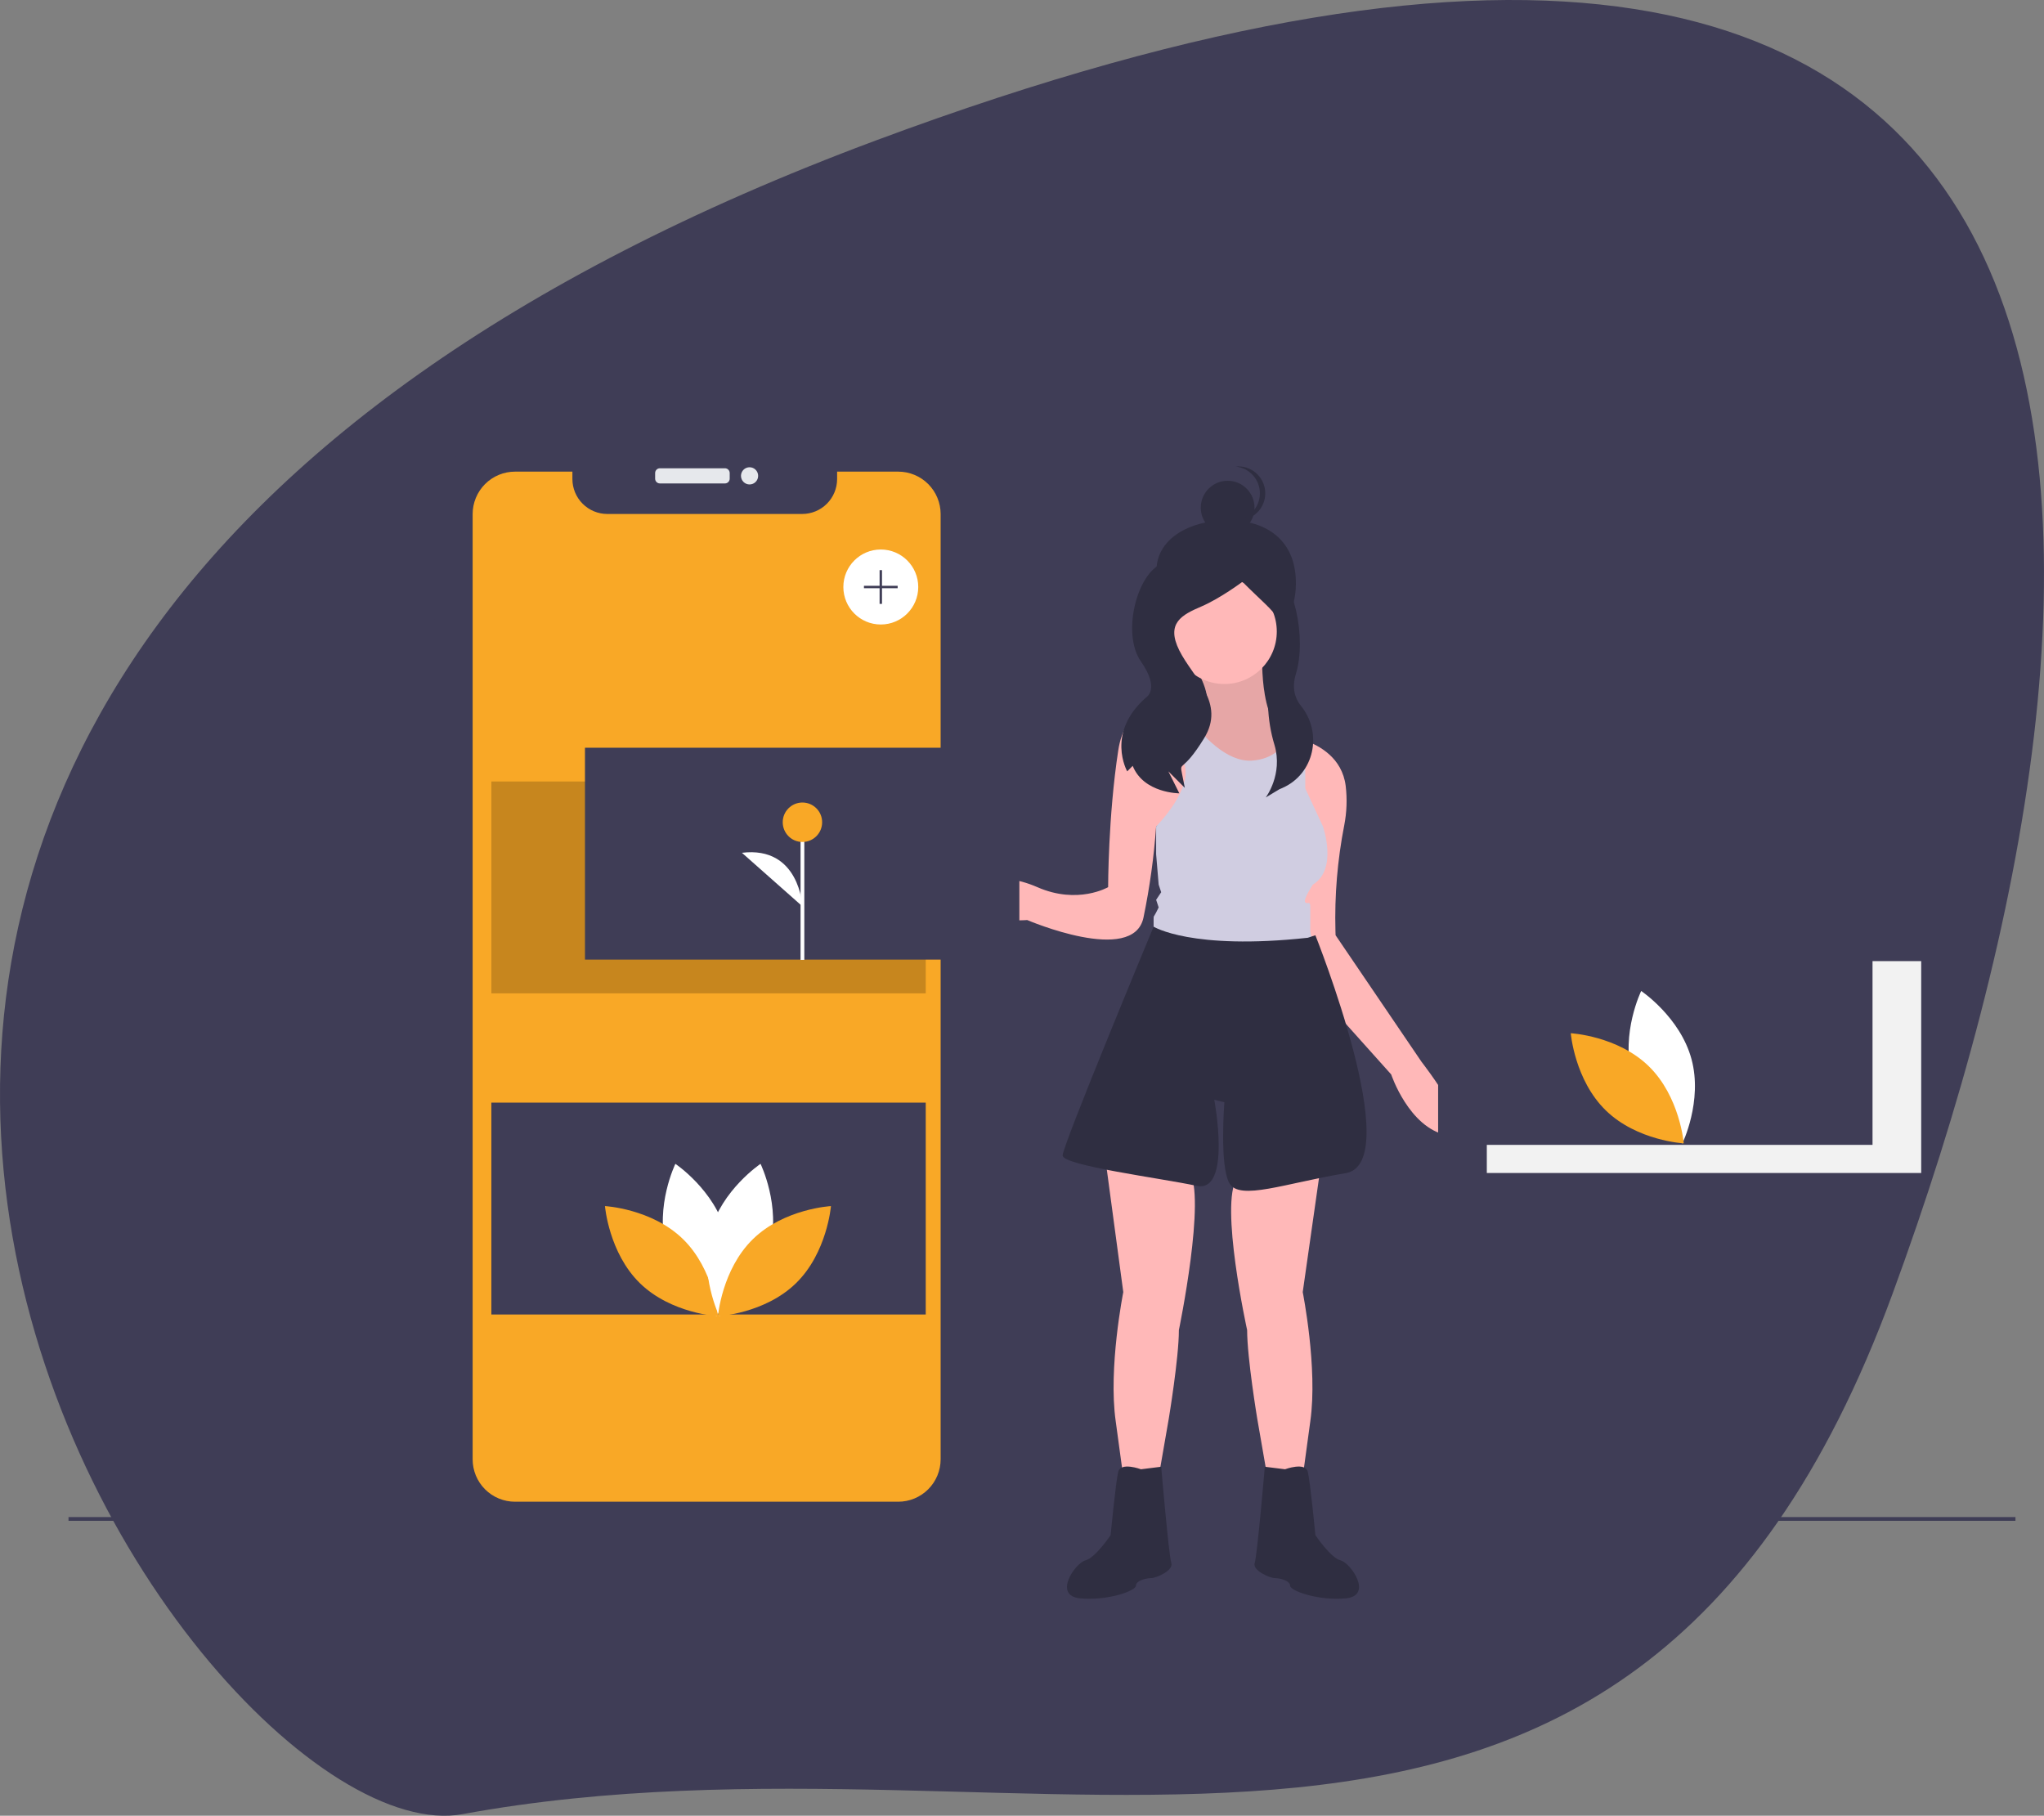 <svg width="358" height="318" viewBox="0 0 358 318" fill="none" xmlns="http://www.w3.org/2000/svg">
<rect x="0" y="0" width="358" height="318" fill="#808080" stroke="none"/>
<path d="M81.029 317.719C183.622 298.889 284.49 354.486 331.46 226.623C378.429 98.761 386.556 -62.177 153.449 24.583C-107.216 121.601 32.535 326.62 81.029 317.719Z" fill="#3F3D56"/>
<g clip-path="url(#clip0)">
<path d="M353 265.692H12V266.348H353V265.692Z" fill="#3F3D56"/>
<path d="M205.352 129.924H224.856V101.463H205.352V129.924Z" fill="#2F2E41"/>
<path d="M221.087 114.592C221.087 114.592 220.353 128.643 226.841 129.22C231.381 129.623 217.988 142.074 217.988 142.074L206.479 126.117C206.479 126.117 215.106 127.002 209.577 117.251L221.087 114.592Z" fill="#FFB8B8"/>
<path opacity="0.1" d="M206.478 126.118L210.115 131.162L217.988 142.074C217.988 142.074 224.564 135.96 226.938 132.164C227.83 130.735 228.132 129.635 227.266 129.31C227.262 129.307 227.257 129.306 227.253 129.307C227.128 129.26 226.998 129.231 226.866 129.221C226.858 129.22 226.851 129.219 226.843 129.218C226.465 129.186 226.093 129.102 225.738 128.969C220.438 126.985 221.088 114.592 221.088 114.592L209.577 117.252C213.266 123.757 210.652 125.53 208.504 125.987C208.033 126.085 207.553 126.136 207.071 126.138C206.707 126.141 206.478 126.118 206.478 126.118Z" fill="black"/>
<path d="M203.095 103.051C205.202 109.299 208.433 114.991 215.018 114.991C221.604 114.991 226.571 109.635 226.942 103.051C227.416 94.639 221.756 91.077 215.019 91.112C207.06 91.153 200.594 95.637 203.095 103.051Z" fill="#2F2E41"/>
<path d="M231.268 204.575L228.169 226.295C228.169 226.295 230.826 239.593 229.498 248.901L228.169 258.653H221.972L220.201 248.458C220.201 248.458 218.431 237.82 218.431 232.944C218.431 232.944 213.561 210.781 216.66 206.348L231.268 204.575Z" fill="#FFB8B8"/>
<path d="M193.641 203.245L196.74 226.295C196.74 226.295 194.084 239.593 195.412 248.901L196.74 258.653H202.937L204.708 248.458C204.708 248.458 206.478 237.82 206.478 232.944C206.478 232.944 211.348 209.451 208.249 205.018L193.641 203.245Z" fill="#FFB8B8"/>
<path d="M199.838 257.323C199.838 257.323 196.297 255.994 195.854 257.767C195.412 259.54 194.526 268.848 194.526 268.848C194.526 268.848 191.87 272.838 190.1 273.281C188.329 273.724 184.345 279.487 189.214 279.93C194.084 280.373 198.953 278.6 198.953 277.714C198.953 276.827 200.724 276.384 201.609 276.384C202.494 276.384 205.593 275.054 205.15 273.724C204.708 272.394 203.38 256.88 203.38 256.88L199.838 257.323Z" fill="#2F2E41"/>
<path d="M225.071 257.323C225.071 257.323 228.612 255.994 229.055 257.767C229.498 259.54 230.383 268.848 230.383 268.848C230.383 268.848 233.039 272.838 234.81 273.281C236.58 273.724 240.564 279.487 235.695 279.93C230.826 280.373 225.956 278.6 225.956 277.714C225.956 276.827 224.185 276.384 223.3 276.384C222.415 276.384 219.316 275.054 219.759 273.724C220.201 272.394 221.529 256.88 221.529 256.88L225.071 257.323Z" fill="#2F2E41"/>
<path d="M214.447 119.794C219.516 119.794 223.625 115.679 223.625 110.602C223.625 105.526 219.516 101.411 214.447 101.411C209.377 101.411 205.268 105.526 205.268 110.602C205.268 115.679 209.377 119.794 214.447 119.794Z" fill="#FFB8B8"/>
<path d="M179.918 161.133C179.918 161.133 198.509 169.113 200.28 160.69C201.369 155.426 202.108 150.096 202.493 144.734C202.495 144.732 202.497 144.731 202.5 144.731C202.759 144.573 211.918 138.945 210.115 131.162C209.695 129.476 208.906 127.905 207.806 126.561C207.806 126.561 207.534 126.384 207.071 126.138C206.529 125.848 205.97 125.592 205.396 125.373C202.27 124.181 197.073 123.508 195.856 131.435C194.085 142.961 194.085 155.373 194.085 155.373C194.085 155.373 188.772 158.477 181.689 155.373C174.605 152.27 167.522 154.043 167.079 158.033C166.637 162.02 179.918 161.133 179.918 161.133Z" fill="#FFB8B8"/>
<path d="M226.843 129.218L226.938 132.164L227.994 165.369L228.171 170.886L243.663 188.175C243.663 188.175 246.762 197.481 253.403 198.811C260.043 200.141 248.975 185.959 248.975 185.959L233.923 163.793L233.9 163.048C233.731 156.837 234.247 150.627 235.441 144.53C235.883 142.261 235.968 139.937 235.694 137.641C235.077 132.696 231.014 130.551 228.614 129.707C228.173 129.549 227.723 129.416 227.266 129.31C227.262 129.307 227.257 129.306 227.253 129.307C227.053 129.258 226.918 129.231 226.866 129.221C226.858 129.22 226.851 129.219 226.843 129.218V129.218Z" fill="#FFB8B8"/>
<path d="M202.051 161.133V162.906C208.505 170.804 222.79 167.074 227.994 165.369C229.217 164.969 229.939 164.68 229.939 164.68C229.674 164.124 229.523 163.521 229.496 162.906V158.92C229.496 157.59 229.056 158.477 228.614 158.033C228.171 157.59 229.939 154.93 229.939 154.93C234.366 152.27 231.709 144.734 231.709 144.734L228.614 138.084V129.707C228.173 129.549 227.722 129.416 227.266 129.31C227.262 129.307 227.257 129.306 227.253 129.307C227.128 129.26 226.998 129.231 226.866 129.221C226.858 129.22 226.851 129.219 226.843 129.218C226.465 129.186 226.093 129.102 225.738 128.968C224.908 130.683 223.104 132.939 219.317 133.208C214.781 133.533 210.482 128.637 208.505 125.987C208.033 126.085 207.553 126.136 207.071 126.138C206.529 125.848 205.97 125.592 205.396 125.373L207.363 133.651C209.105 138.009 202.72 144.504 202.5 144.731C202.497 144.731 202.495 144.732 202.493 144.734V149.61L202.936 154.93L203.379 156.26L202.493 157.59L202.936 158.92L202.493 159.807C202.051 160.69 202.051 160.25 202.051 161.133Z" fill="#D0CDE1"/>
<path d="M229.055 164.238L230.383 163.794C230.383 163.794 246.319 203.688 235.695 205.461C225.071 207.234 217.103 210.337 215.332 207.234C213.561 204.132 214.447 193.05 214.447 193.05L212.676 192.607C212.676 192.607 215.775 209.008 209.577 207.678C203.38 206.348 186.116 204.132 186.116 202.359C186.116 200.585 202.052 162.292 202.052 162.292C202.052 162.292 208.692 166.454 229.055 164.238Z" fill="#2F2E41"/>
<path d="M215.018 93.625C217.618 93.625 219.725 91.515 219.725 88.912C219.725 86.309 217.618 84.199 215.018 84.199C212.419 84.199 210.312 86.309 210.312 88.912C210.312 91.515 212.419 93.625 215.018 93.625Z" fill="#2F2E41"/>
<path d="M220.667 86.398C220.666 85.23 220.233 84.103 219.45 83.237C218.668 82.371 217.591 81.826 216.43 81.709C216.585 81.694 216.742 81.685 216.901 81.685C217.519 81.685 218.131 81.807 218.702 82.044C219.273 82.281 219.792 82.628 220.229 83.066C220.666 83.503 221.013 84.023 221.25 84.595C221.486 85.167 221.608 85.779 221.608 86.398C221.608 87.017 221.486 87.63 221.25 88.202C221.013 88.774 220.666 89.293 220.229 89.731C219.792 90.169 219.273 90.516 218.702 90.753C218.131 90.99 217.519 91.111 216.901 91.111C216.742 91.111 216.585 91.103 216.43 91.088C217.591 90.971 218.668 90.426 219.45 89.56C220.233 88.693 220.666 87.567 220.667 86.398V86.398Z" fill="#2F2E41"/>
<path d="M218.809 98.767C218.809 98.767 218.907 98.22 222.751 99.663C226.594 101.106 228.899 111.758 226.977 118.012C226.202 120.533 226.832 122.35 227.86 123.621C231.719 128.393 230.2 135.56 224.579 138.014C224.421 138.083 224.259 138.151 224.094 138.219L221.691 139.662C221.691 139.662 224.754 135.627 223.221 130.466C221.89 126.068 221.726 121.399 222.744 116.918C222.92 116.162 223.12 115.383 223.347 114.588C225.269 107.852 224.334 108.63 217.607 101.895C217.607 101.895 213.764 104.781 210.4 106.225C207.037 107.668 204.154 109.111 206.557 113.923C208.959 118.734 214.725 123.064 210.881 129.318C207.037 135.573 206.557 133.167 207.037 135.573L207.518 137.978L204.635 135.092L206.557 138.941C206.557 138.941 200.31 138.941 198.389 134.129L197.428 135.092C197.428 135.092 193.584 128.356 200.791 122.102C200.791 122.102 203.193 120.658 199.83 115.847C196.467 111.036 199.05 100.692 203.374 98.767C207.698 96.843 218.809 98.767 218.809 98.767Z" fill="#2F2E41"/>
<path d="M171.642 119.924V141.492C171.641 141.691 171.562 141.882 171.421 142.023C171.28 142.164 171.09 142.243 170.891 142.244H170.356V254.598C170.356 257.708 169.122 260.689 166.927 262.888C164.731 265.086 161.754 266.321 158.649 266.322H88.538C87.001 266.321 85.479 266.018 84.059 265.429C82.639 264.84 81.349 263.976 80.262 262.887C79.175 261.799 78.313 260.506 77.725 259.084C77.137 257.662 76.834 256.138 76.834 254.598V146.184H76.447C76.307 146.185 76.172 146.129 76.073 146.03C75.973 145.931 75.917 145.796 75.916 145.656V133.381C75.916 133.311 75.93 133.242 75.957 133.177C75.983 133.113 76.022 133.054 76.072 133.005C76.121 132.955 76.18 132.916 76.244 132.889C76.308 132.863 76.378 132.849 76.447 132.849H76.834V128.225H76.444C76.297 128.225 76.156 128.166 76.052 128.061C75.948 127.956 75.89 127.815 75.89 127.667V115.56C75.89 115.413 75.949 115.272 76.053 115.168C76.156 115.064 76.297 115.005 76.444 115.005H76.834V108.693H76.438C76.373 108.693 76.309 108.681 76.249 108.656C76.189 108.631 76.135 108.595 76.09 108.549C76.044 108.504 76.008 108.449 75.983 108.389C75.958 108.33 75.946 108.265 75.946 108.201V101.594C75.945 101.463 75.997 101.337 76.089 101.244C76.181 101.151 76.307 101.099 76.438 101.098H76.834V87.72C76.835 84.612 78.068 81.631 80.263 79.433C82.457 77.235 85.434 76 88.538 76H158.649C161.753 76 164.73 77.235 166.926 79.432C169.121 81.63 170.355 84.611 170.356 87.72V119.172H170.891C171.09 119.172 171.28 119.252 171.421 119.393C171.562 119.534 171.641 119.725 171.642 119.924Z" fill="#3F3D56"/>
<path d="M126.971 82.011H115.579C115.119 82.011 114.745 82.385 114.745 82.846V83.832C114.745 84.293 115.119 84.667 115.579 84.667H126.971C127.432 84.667 127.805 84.293 127.805 83.832V82.846C127.805 82.385 127.432 82.011 126.971 82.011Z" fill="#E6E8EC"/>
<path d="M131.284 84.845C132.114 84.845 132.788 84.171 132.788 83.339C132.788 82.507 132.114 81.833 131.284 81.833C130.453 81.833 129.78 82.507 129.78 83.339C129.78 84.171 130.453 84.845 131.284 84.845Z" fill="#E6E8EC"/>
<path d="M164.75 90.038V255.57C164.749 257.542 163.966 259.433 162.573 260.828C161.18 262.222 159.291 263.005 157.322 263.005H90.209C89.234 263.007 88.267 262.815 87.366 262.442C86.464 262.07 85.644 261.522 84.954 260.831C84.264 260.141 83.717 259.32 83.344 258.418C82.972 257.515 82.78 256.547 82.782 255.57V90.038C82.781 89.061 82.974 88.094 83.347 87.192C83.72 86.289 84.267 85.469 84.957 84.779C85.647 84.088 86.466 83.54 87.367 83.166C88.268 82.793 89.234 82.6 90.209 82.6H100.254V83.891C100.254 85.515 100.899 87.073 102.046 88.221C103.193 89.37 104.748 90.015 106.37 90.015H140.502C142.124 90.015 143.68 89.37 144.827 88.221C145.974 87.073 146.618 85.515 146.618 83.891V82.6H157.322C158.298 82.6 159.264 82.792 160.165 83.166C161.066 83.54 161.885 84.087 162.575 84.778C163.265 85.469 163.812 86.289 164.185 87.191C164.558 88.094 164.75 89.061 164.75 90.038V90.038Z" fill="#F9A826"/>
<path opacity="0.2" d="M162.14 136.865H86.058V173.972H162.14V136.865Z" fill="black"/>
<path d="M336.492 168.327H260.411V205.434H336.492V168.327Z" fill="#F2F2F2"/>
<path d="M162.14 193.109H86.058V230.216H162.14V193.109Z" fill="#3F3D56"/>
<path d="M154.269 109.373C157.891 109.373 160.828 106.433 160.828 102.805C160.828 99.178 157.891 96.238 154.269 96.238C150.647 96.238 147.71 99.178 147.71 102.805C147.71 106.433 150.647 109.373 154.269 109.373Z" fill="white"/>
<path d="M157.221 102.594H154.48V99.85H154.058V102.594H151.318V103.017H154.058V105.761H154.48V103.017H157.221V102.594Z" fill="#3F3D56"/>
<path d="M327.966 163.401H251.884V200.508H327.966V163.401Z" fill="#3F3D56"/>
<path d="M285.848 188.315C287.839 195.687 294.661 200.253 294.661 200.253C294.661 200.253 298.254 192.866 296.262 185.494C294.27 178.122 287.449 173.556 287.449 173.556C287.449 173.556 283.856 180.943 285.848 188.315Z" fill="white"/>
<path d="M288.774 186.731C294.239 192.058 294.907 200.247 294.907 200.247C294.907 200.247 286.714 199.799 281.249 194.472C275.783 189.145 275.116 180.956 275.116 180.956C275.116 180.956 283.309 181.404 288.774 186.731Z" fill="#F9A826"/>
<path d="M116.69 218.589C118.682 225.961 125.503 230.527 125.503 230.527C125.503 230.527 129.096 223.14 127.104 215.768C125.113 208.396 118.291 203.83 118.291 203.83C118.291 203.83 114.698 211.217 116.69 218.589Z" fill="white"/>
<path d="M119.617 217.004C125.082 222.332 125.749 230.521 125.749 230.521C125.749 230.521 117.556 230.073 112.091 224.745C106.626 219.418 105.958 211.229 105.958 211.229C105.958 211.229 114.152 211.677 119.617 217.004Z" fill="#F9A826"/>
<path d="M134.808 218.589C132.817 225.961 125.995 230.527 125.995 230.527C125.995 230.527 122.402 223.14 124.394 215.768C126.385 208.396 133.207 203.83 133.207 203.83C133.207 203.83 136.8 211.217 134.808 218.589Z" fill="white"/>
<path d="M131.882 217.004C126.417 222.332 125.749 230.521 125.749 230.521C125.749 230.521 133.942 230.073 139.407 224.745C144.872 219.418 145.54 211.229 145.54 211.229C145.54 211.229 137.347 211.677 131.882 217.004Z" fill="#F9A826"/>
<path d="M178.536 130.954H102.455V168.061H178.536V130.954Z" fill="#3F3D56"/>
<path d="M140.872 143.677H140.216V168.112H140.872V143.677Z" fill="white"/>
<path d="M140.544 147.461C142.45 147.461 143.995 145.914 143.995 144.005C143.995 142.097 142.45 140.55 140.544 140.55C138.638 140.55 137.093 142.097 137.093 144.005C137.093 145.914 138.638 147.461 140.544 147.461Z" fill="#F9A826"/>
<path d="M140.544 158.737C140.544 158.737 140.051 148.12 129.945 149.354Z" fill="white"/>
</g>
<defs>
<clipPath id="clip0">
<rect width="341" height="204" fill="white" transform="translate(12 76)"/>
</clipPath>
</defs>
</svg>
